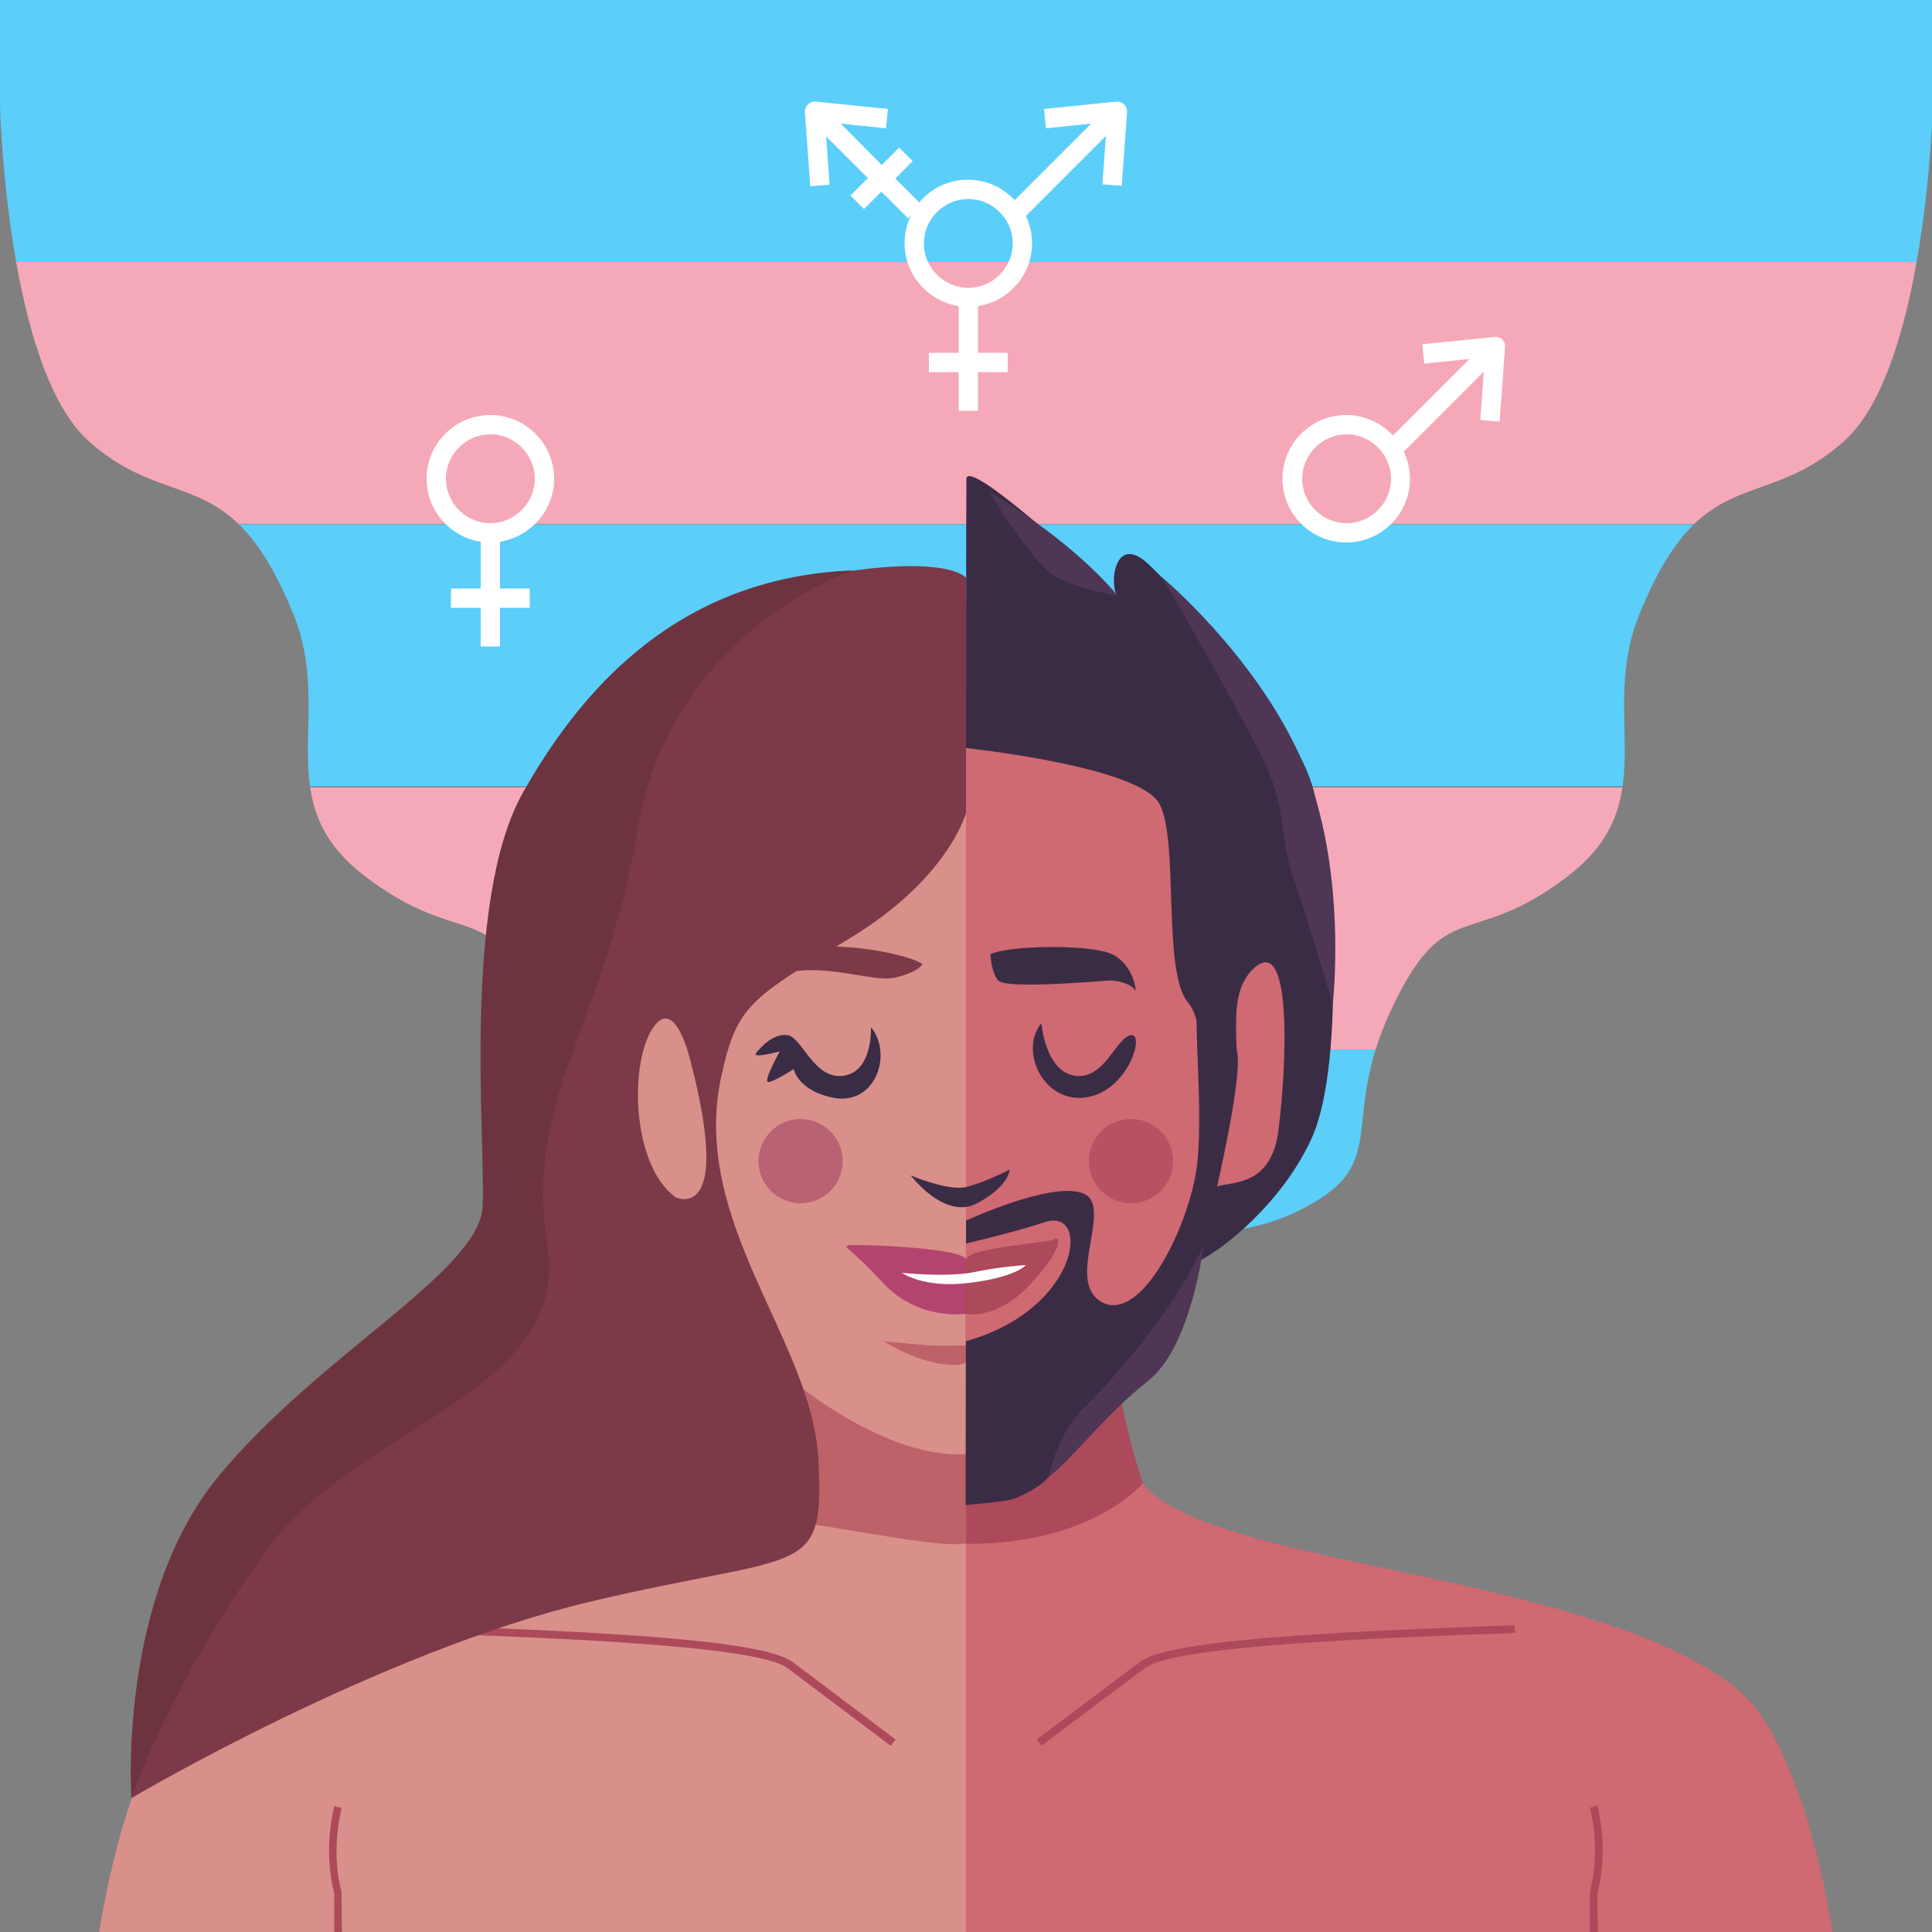 <?xml version="1.0" encoding="utf-8"?>
<!-- Generator: Adobe Illustrator 27.3.1, SVG Export Plug-In . SVG Version: 6.00 Build 0)  -->
<svg version="1.1" id="Camada_1" xmlns="http://www.w3.org/2000/svg" xmlns:xlink="http://www.w3.org/1999/xlink" x="0px" y="0px"
	 viewBox="0 0 500 500" style="enable-background:new 0 0 500 500;" xml:space="preserve">
<rect x="0" y="0" width="500" height="500" fill="#808080" stroke="none"/>
<style type="text/css">
	.st0{clip-path:url(#SVGID_00000173161475276923503800000005139210910341288090_);}
	.st1{fill:#5BCEFA;}
	.st2{fill:#F5A9B8;}
	.st3{fill:#FFFFFF;}
	.st4{fill:#D9908A;}
	.st5{fill:#B34470;}
	.st6{fill:#7C3A48;}
	.st7{fill:#3B2C46;}
	.st8{fill:#BE6269;}
	.st9{fill:#B96274;}
	.st10{fill:#AC4A5B;}
	.st11{fill:#6D343F;}
	.st12{fill:#CF6972;}
	.st13{fill:#B85162;}
	.st14{fill:#4F3655;}
</style>
<g id="OBJECTS">
	<g>
		<g>
			<defs>
				<path id="SVGID_1_" d="M250,0H0v27.3c0,0,1.6,68,23.1,87s36.5,4.7,52.8,44.6c10.8,26.3-6.9,48.5,18.6,67.9s31.5,4.4,45.7,34.6
					s-1.3,40,24.9,52.4s54.4-3.2,57.6,22.1s-1.7,40,27.4,56.1c29.1-16.1,24.2-30.7,27.4-56.1s31.4-9.7,57.6-22.1
					s10.8-22.2,24.9-52.4s20.3-15.2,45.7-34.6s7.8-41.6,18.6-67.9c16.3-39.9,31.3-25.6,52.8-44.6c21.5-19,23.1-87,23.1-87V0H250z"/>
			</defs>
			<clipPath id="SVGID_00000142878585444165203500000017213772313390831519_">
				<use xlink:href="#SVGID_1_"  style="overflow:visible;"/>
			</clipPath>
			<g style="clip-path:url(#SVGID_00000142878585444165203500000017213772313390831519_);">
				<rect class="st1" width="500" height="67.8"/>
				<rect y="135.7" class="st1" width="500" height="67.8"/>
				<rect y="203.8" class="st2" width="500" height="67.8"/>
				<rect y="271.6" class="st1" width="500" height="67.8"/>
				<rect y="67.8" class="st2" width="500" height="67.8"/>
			</g>
		</g>
	</g>
	<path class="st3" d="M290.9,27c-0.5-0.5-1.3-0.8-2-0.7l-18.7,1.9l0.5,5l11.7-1.2l-19.8,19.8c-3-3.2-7.3-5.3-12.1-5.3
		c-5.1,0-9.6,2.3-12.6,5.9l-6.2-6.2l4.5-4.5l-3.5-3.5l-4.5,4.5L217.6,32l11.7,1.2l0.5-5l-18.7-1.9c-0.7-0.1-1.5,0.2-2,0.7
		s-0.8,1.2-0.8,2l1.4,19.2l5-0.4l-0.9-12.5l10.8,10.8l-4.5,4.5l3.5,3.5l4.5-4.5l6.9,6.9l0.7-0.7c-1,2.2-1.6,4.6-1.6,7.1
		c0,8.2,6.1,15.1,14,16.3v12.1h-7.7v5h7.7v10h5v-10h7.7v-5h-7.7V79.2c7.9-1.2,14-8,14-16.3c0-2.5-0.6-4.9-1.6-7l20.7-20.7l-0.9,12.5
		l5,0.4l1.4-19.2C291.7,28.2,291.4,27.5,290.9,27z M250.6,74.5c-6.3,0-11.5-5.2-11.5-11.5s5.2-11.5,11.5-11.5
		c6.3,0,11.5,5.2,11.5,11.5S256.9,74.5,250.6,74.5z"/>
	<g>
		<path class="st3" d="M388.8,87.9c-0.5-0.5-1.3-0.8-2-0.7l-18.7,1.9l0.5,5l11.7-1.2l-19.8,19.8c-3-3.2-7.3-5.3-12.1-5.3
			c-9.1,0-16.5,7.4-16.5,16.5s7.4,16.5,16.5,16.5c9.1,0,16.5-7.4,16.5-16.5c0-2.5-0.6-4.9-1.6-7l20.7-20.7l-0.9,12.5l5,0.4l1.4-19.2
			C389.6,89.1,389.3,88.4,388.8,87.9z M348.5,135.4c-6.3,0-11.5-5.2-11.5-11.5s5.2-11.5,11.5-11.5s11.5,5.2,11.5,11.5
			C360,130.2,354.8,135.4,348.5,135.4z"/>
		<path class="st3" d="M143.4,123.9c0-9.1-7.4-16.5-16.5-16.5s-16.5,7.4-16.5,16.5c0,8.2,6.1,15.1,14,16.3v12.1h-7.7v5h7.7v10h5v-10
			h7.7v-5h-7.7v-12.1C137.3,138.9,143.4,132.1,143.4,123.9z M115.4,123.9c0-6.3,5.2-11.5,11.5-11.5c6.3,0,11.5,5.2,11.5,11.5
			c0,6.3-5.2,11.5-11.5,11.5C120.6,135.4,115.4,130.2,115.4,123.9z"/>
	</g>
	<g>
		<g>
			<path class="st4" d="M250.1,189.8v193.9c0,0-43-14.3-60.5-43.9S171,222.5,177.2,210.5S241.4,187.8,250.1,189.8z"/>
			<path class="st4" d="M250,500V288.8c0,0-23.8,20.1-33.5,24c-9.7,3.9-1.5,42.8-10.4,67.8c-8.9,24.9-115.2,24.6-155.3,56.2
				C32.7,451,25.7,500,25.7,500L250,500L250,500z"/>
			<path class="st5" d="M250,326.1V340c0,0-12.3,1.9-21.4-7.9c-9.1-9.8-10.5-9.2-9.1-9.8C220.3,321.9,250,322.8,250,326.1z"/>
			<path class="st6" d="M238.7,249.5c0,0-0.7,2-7,3.5s-20.2-5-32.5,0c0,0,0.7-7.1,11.4-7.9C221.3,244.2,235.8,247.3,238.7,249.5z"/>
			<path class="st7" d="M225.4,265.8c0,0,0.6,11.5-7.1,12.6c-7.7,1.1-10.7-10-14.5-10.5c-3.7-0.5-6.8,3-8.1,4.6s6.1-0.4,6.1-0.4
				s-4.2,7.6-3.1,7.9s6.7-3.3,6.7-3.3s1.2,5.9,10.9,7.5C226.6,285.7,231.1,272.8,225.4,265.8z"/>
			<path class="st8" d="M205.2,357.4c0,0,24.1,20.3,44.8,18.9v23.1c-8.4,1.9-46.6-7.8-50.5-5.1C199.5,394.4,202.2,382.6,205.2,357.4
				z"/>
			<path class="st8" d="M250,348.1c0,0-5.2,0.4-10.4,0s-11-1-11-1s6.3,4,13,5.5c6.7,1.5,8.4,0,8.4,0L250,348.1L250,348.1z"/>
			<circle class="st9" cx="207.2" cy="300.5" r="10.9"/>
			<path class="st10" d="M230.5,451.8c0,0-19-14.3-26.7-20.1c-7.8-5.9-60.8-7.8-95.8-9.1l0.1-2c46.7,1.7,89.3,3.7,97,9.5
				c7.7,5.8,26.7,20.1,26.7,20.1L230.5,451.8z"/>
			<path class="st6" d="M250,210.4c0,0-4.5,17-30.2,32.5c-25.6,15.5-29.1,17.3-33.1,35.5c-8.3,38,23.5,68.3,25.1,99.3
				s-3.5,23.7-58.6,36.7S34.1,465.3,34.1,465.3c1.1-50.4,31.4-101,70.1-118.1s14.2-36.9,22.2-87.7s4.2-48,33.2-84.3
				c19.6-24.6,81.2-34.1,90.4-25.7L250,210.4z"/>
			<path class="st4" d="M178.8,275c0,0-4-18.1-10-8.7s-5.2,35.5,6.1,43.6C174.9,309.8,189.7,317.1,178.8,275z"/>
			<path class="st11" d="M220.8,147.6c0,0-47.1,15.6-55.7,66.8c-8.5,51.2-29.6,69.8-23.4,107.8s-49.1,47-72.1,78.2
				c-24.7,33.5-35.6,64.9-35.6,64.9s-3.6-51.6,22.6-83.3s67.5-52.9,68.3-69.8s-5.4-79.1,10.5-107.2S176.5,149.4,220.8,147.6z"/>
		</g>
		<g>
			<path class="st12" d="M250,189.7v180.6c0,0,40.4-15.4,56.4-42.9c15.9-27.6,15.7-107.1,10.1-118.3
				C310.9,197.8,258,187.9,250,189.7z"/>
			<path class="st12" d="M308.1,272.5c0,0,9.7-30.7,21.1-24.8c11.4,5.9,3.4,52,0,59.1s-18,9.4-18,9.4L308.1,272.5z"/>
			<path class="st12" d="M250,500V288.8c0,0,23.8,20.1,33.5,24c9.7,3.9,1.5,42.8,10.4,67.8c8.9,24.9,115.2,24.6,155.3,56.2
				c18.1,14.3,25.1,63.3,25.1,63.3L250,500L250,500z"/>
			<path class="st7" d="M250,193.6c0,0,45,4.7,50.1,14.5c5.1,9.7,0.6,43.5,7.4,51.4c6.8,7.9,0.9,39.9,9,29.3
				c8.1-10.6-1.6-29.6,8.1-38.3s8.5,23.9,6.3,41.8s-16.4,12.1-17.4,16.1c-1.1,4-10.5,18.1-7.1,19.1s23.9-12.9,33-32.8
				c9.1-19.8,5.7-74.2,0-92s-33.3-48.4-42.3-56.8c-9-8.3-10.1,6.4-7.8,8.4s-38.2-36.2-39.2-30.5C250.1,123.8,250,149.4,250,193.6z"
				/>
			<path class="st7" d="M256.3,247c0,0,0.2,4.7,2.1,6.8s24.2,0.3,27.8,0c3.6-0.3,6.9,1.2,7.5,2.4s-0.1-6.4-5.8-9.2
				S260.3,244.7,256.3,247z"/>
			<g>
				<circle class="st13" cx="292.7" cy="300.5" r="10.9"/>
			</g>
			<path class="st7" d="M269.5,264.8c0,0,1,12.5,8.7,13.6s10.7-10,14.5-10.5s-1,15.3-12.5,16.2C269.8,284.9,263.8,271.8,269.5,264.8
				z"/>
			<path class="st10" d="M250,399.5c0,0,29.1,1.5,45.8-15.6c0,0-7.1-21-6.4-31.3c0,0-26,23.3-39.4,23.8L250,399.5L250,399.5z"/>
			<path class="st10" d="M269.5,451.8l-1.2-1.6c0,0,19-14.3,26.7-20.1c7.7-5.8,50.2-7.8,97-9.5l0.1,2c-35.1,1.3-88,3.2-95.8,9.1
				C288.5,437.5,269.5,451.8,269.5,451.8z"/>
			<path class="st7" d="M250,315.9c0,0,21.9-10.2,30.2-7.1c8.3,3.1-4.7,22.6,4.8,28.1c9.5,5.5,20.9-15.9,24.2-31.7s-1.9-49,2-50.3
				c3.9-1.3,6.4,9.4,8.8,16.6c2.4,7.2-8,48-9.7,56c-5.7,28.4-20.3,35-29.6,42.9c-9.4,7.8-4.7,11.7-18,17.4
				c-1.8,0.8-12.8,1.7-12.8,1.7L250,315.9z"/>
			<path class="st12" d="M250,321.8c0,0,11.5-2.6,20.4-5.5c12-4,9.2,22.5-20.4,30.8L250,321.8z"/>
			<path class="st10" d="M250,326.1V340c0,0,7.9,1.9,16.9-7.9s7.2-12.5,5.9-11.4C271.7,321.7,250,322.8,250,326.1z"/>
			<path class="st14" d="M344.9,260.1c0,0-5-17.6-9.9-32.1s-0.9-17.6-9.3-33.9s-24.3-43.9-25.4-45s24.7,20.1,36.7,47.9
				S344.9,260.1,344.9,260.1z"/>
			<path class="st14" d="M271.5,382.1c0,0,1.8-10.8,9.1-17.8c7.3-7,23.9-26.1,30.9-42.1c0,0-3.1,26.3-14.4,35.2
				S277.1,378.1,271.5,382.1z"/>
			<path class="st14" d="M289.3,154.2c0,0-11.1-1.9-16.6-5.3c-5.4-3.3-17.4-22.2-16.4-21.5C257.4,128.2,276.5,139.1,289.3,154.2z"/>
		</g>
		<path class="st3" d="M265.5,327.4c0,0-2.5,3.1-14.5,4.6s-17.6-2.6-17.6-2.6s11.3,1.2,18.3-0.1
			C258.7,327.8,265.5,327.4,265.5,327.4z"/>
		<path class="st7" d="M235.7,304.2c0,0,9.6,4.1,14.3,3s11.3-4.5,11.3-4.5s0,4.2-8.4,8.7S235.7,304.2,235.7,304.2z"/>
		<g>
			<path class="st10" d="M413.5,500h-2l0-10.6c0-0.1,2.9-9.3,0-21.6l1.9-0.5c2.9,12.1,0.4,21.2,0,22.5L413.5,500L413.5,500z"/>
			<path class="st10" d="M88.5,500h-2v-10.1c-0.4-1.3-2.8-10.4,0-22.5l1.9,0.5c-2.9,12.4-0.1,21.5,0,21.6l0,0.3L88.5,500L88.5,500z"
				/>
		</g>
	</g>
</g>
</svg>
